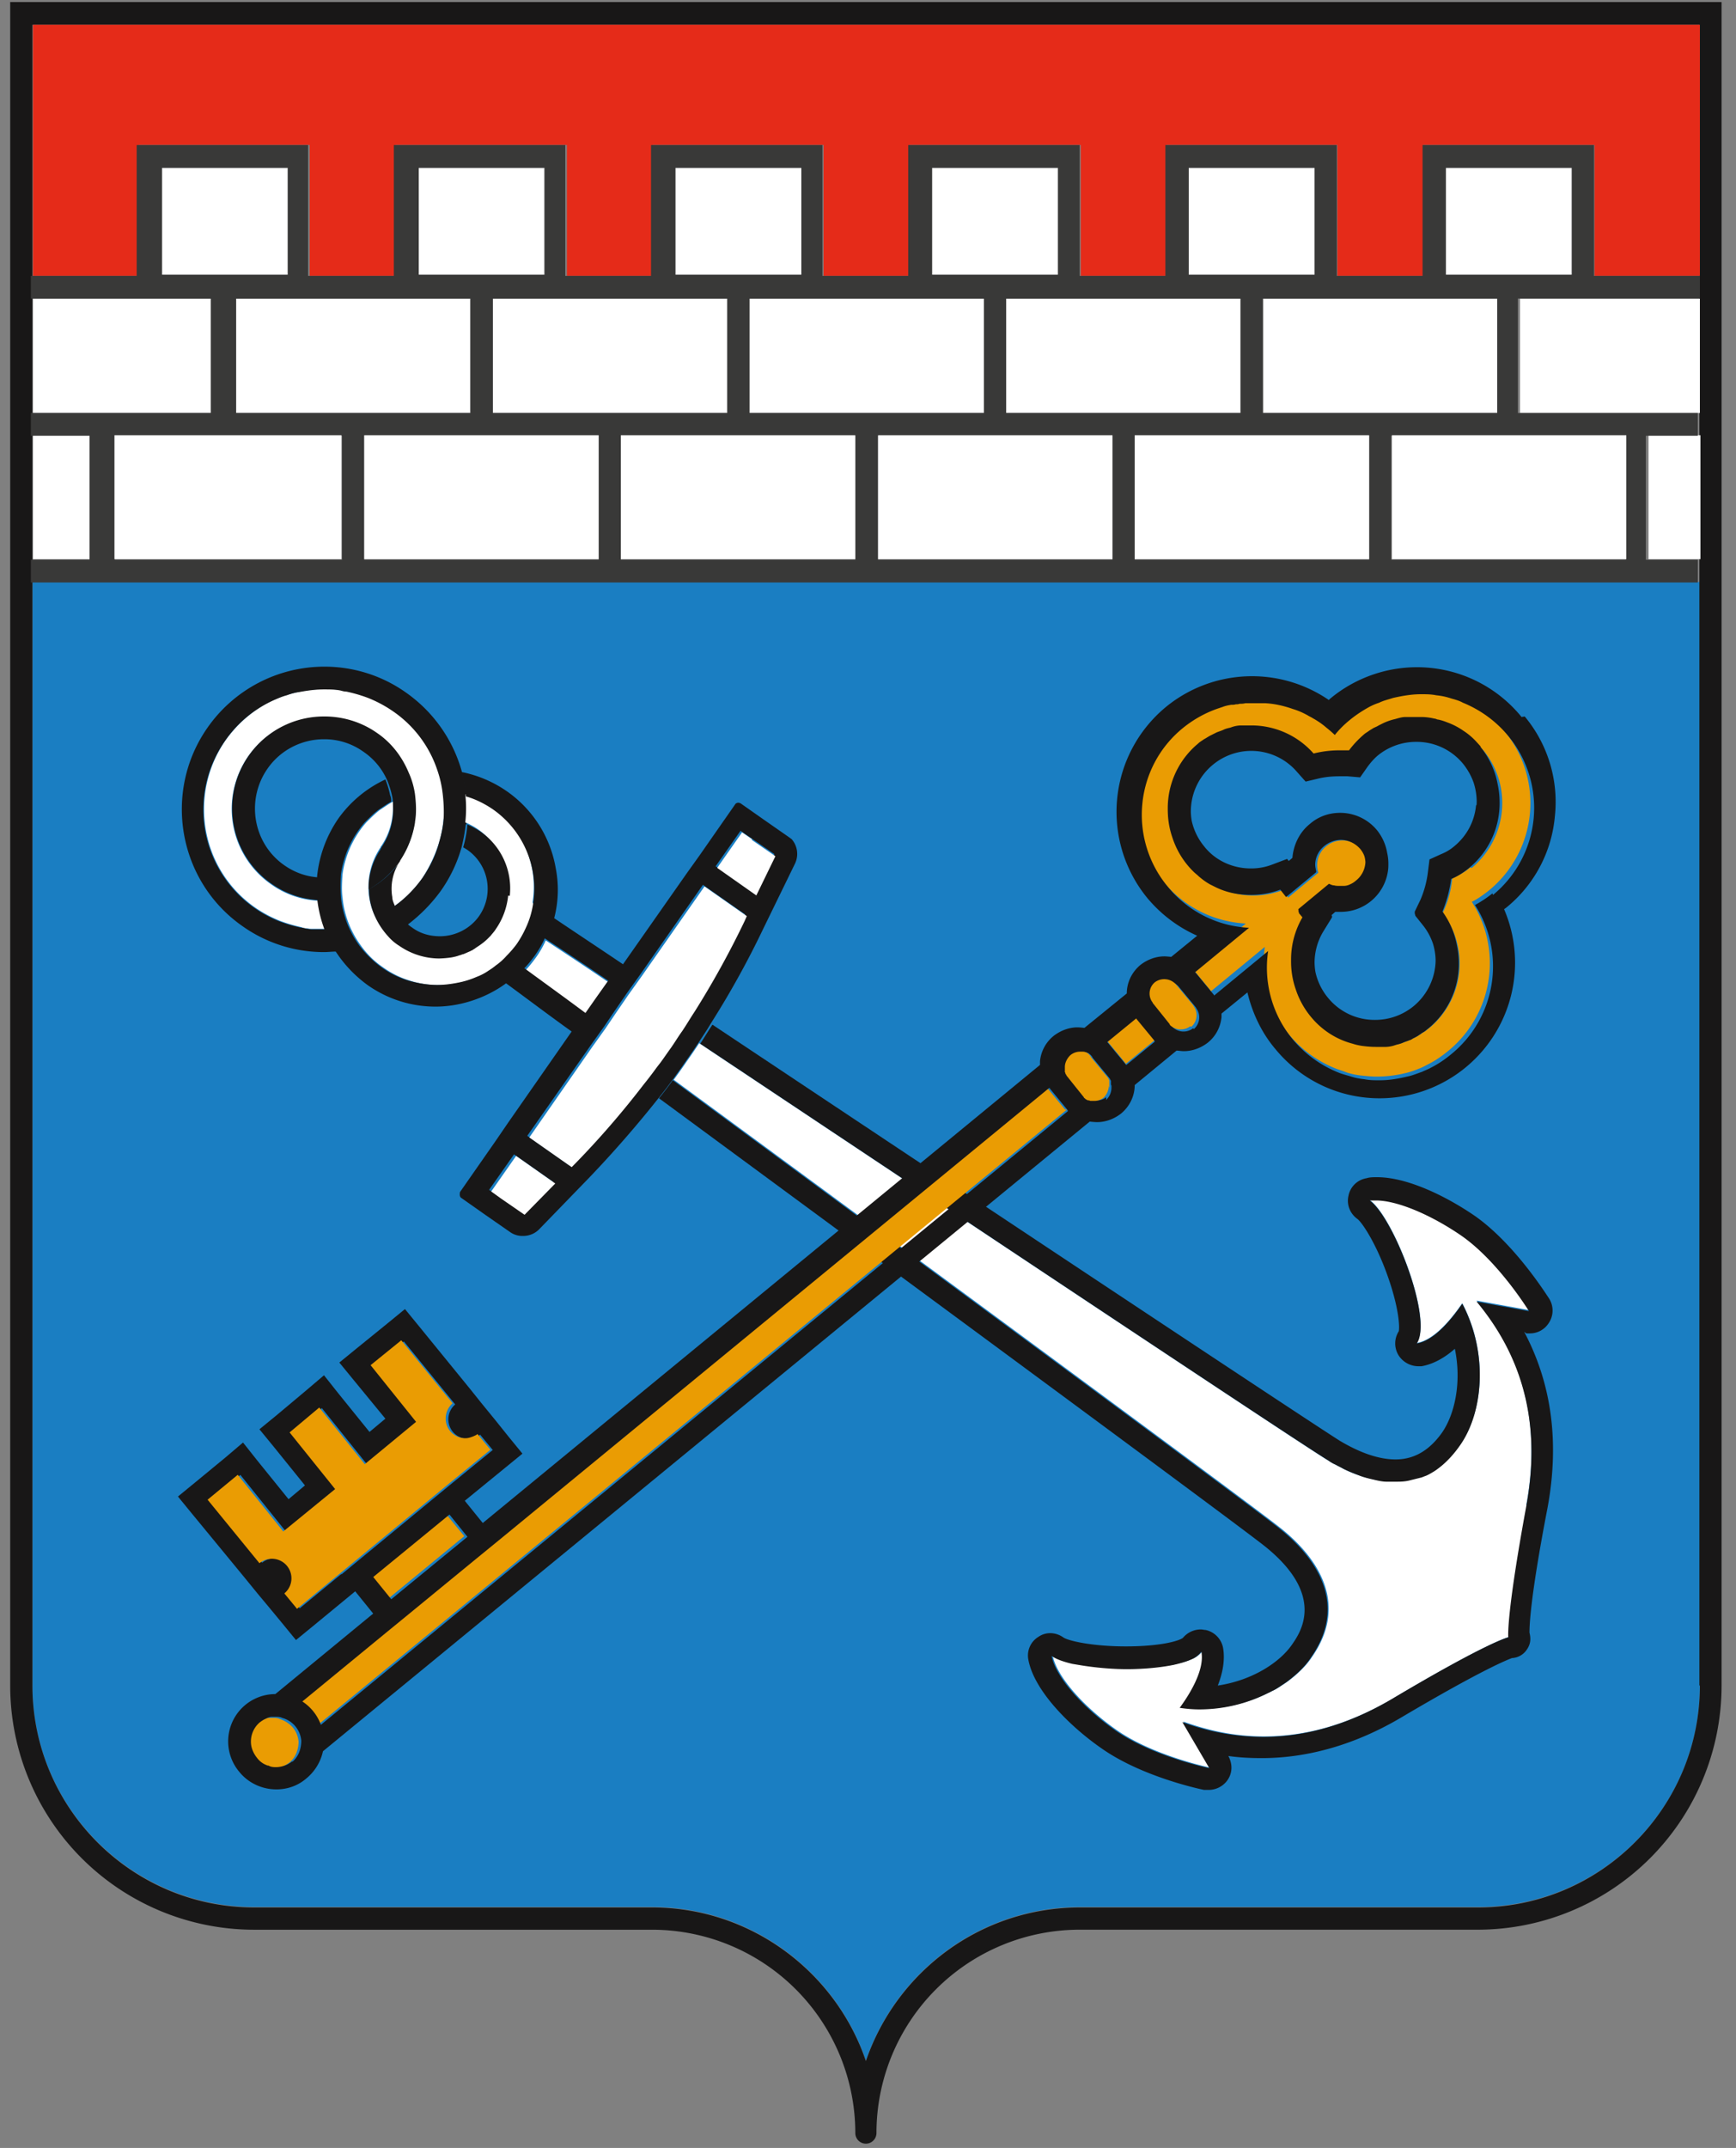 <svg width="55" height="68" fill="none" xmlns="http://www.w3.org/2000/svg"><rect width="100%" height="100%" fill="#808080" stroke="none"/><path d="M53.856 18.424v34.94c0 3.872-3.152 7.007-7.025 7.007H34.223c-3.152 0-5.817 2.029-6.79 4.862-.956-2.816-3.638-4.862-6.773-4.862H8.052c-3.873 0-7.025-3.152-7.025-7.008v-34.94h52.829z" fill="#1A7EC2"/><path d="M.323.064v53.298a7.731 7.731 0 007.729 7.73H20.66a6.44 6.44 0 016.438 6.437c0 .185.15.336.335.336a.337.337 0 00.335-.336 6.44 6.44 0 016.438-6.438h12.608a7.731 7.731 0 007.729-7.729V.064H.29h.033zm53.533 53.298c0 3.873-3.152 7.025-7.025 7.025H34.223c-3.152 0-5.817 2.029-6.79 4.862-.956-2.816-3.638-4.862-6.773-4.862H8.052c-3.873 0-7.025-3.152-7.025-7.025V.785H53.84v52.577h.017z" fill="#181717"/><path d="M53.856.784v7.947h-3.337V4.59h-5.432v4.141h-2.716V4.59h-5.415v4.141H34.24V4.59h-5.432v4.141h-2.716V4.59h-5.415v4.141H17.96V4.59h-5.432v4.141H9.811V4.59H4.397v4.141H1.044V.784h52.812z" fill="#E52B19"/><path d="M6.744 9.454h-5.7v3.621h5.7v-3.62zm8.148 0H7.465v3.621h7.427v-3.62zm8.148 0h-7.427v3.621h7.428v-3.62zm8.132 0h-7.427v3.621h7.427v-3.62zm8.131 0h-7.427v3.621h7.427v-3.62zm8.148 0h-7.427v3.621h7.427v-3.62zm6.405 0h-5.7v3.621h5.7v-3.62zM2.905 13.78h-1.86v3.922h1.86V13.78zm50.967 0H52.23v3.922h1.643V13.78zM9.108 5.312h-3.99v3.386h3.99V5.312zm8.132 0h-3.99v3.386h3.99V5.312zm8.148 0h-3.99v3.386h3.99V5.312zm8.131 0h-3.99v3.386h3.99V5.312zm8.131 0h-3.99v3.386h3.99V5.312zm8.148 0h-3.99v3.386h3.99V5.312z" fill="#fff"/><path d="M53.856 9.454v-.721h-3.354V4.592H45.07v4.14h-2.716v-4.14h-5.432v4.14h-2.716v-4.14h-5.432v4.14h-2.716v-4.14h-5.432v4.14H17.91v-4.14h-5.432v4.14H9.762v-4.14H4.33v4.14H.977v.722h5.7v3.621h-5.7v.721h1.86v3.923H.978v.721H53.79v-.72h-1.644v-3.924h1.643v-.72h-5.7V9.453h5.768zm-6.422 3.621h-7.427V9.454h7.427v3.621zM37.66 5.313h3.99v3.386h-3.99V5.313zm1.643 7.762h-7.427V9.454h7.427v3.621zM29.53 5.313h3.99v3.386h-3.99V5.313zm1.643 7.762h-7.427V9.454h7.427v3.621zm-9.775-7.762h3.99v3.386h-3.99V5.313zm1.644 7.762h-7.428V9.454h7.428v3.621zm-9.775-7.762h3.99v3.386h-3.99V5.313zm1.643 7.762H7.482V9.454h7.427v3.621zM5.135 5.313h3.99v3.386h-3.99V5.313zm5.7 12.406H3.643v-3.923h7.192v3.923zm8.131 0H11.54v-3.923h7.427v3.923zm8.132 0H19.67v-3.923h7.427v3.923zm8.148 0h-7.427v-3.923h7.427v3.923zm8.131 0H35.95v-3.923h7.427v3.923zm8.131 0h-7.427v-3.923h7.427v3.923zm-5.7-12.406h3.99v3.386h-3.99V5.313z" fill="#393938"/><path d="M10.818 13.78H3.626v3.922h7.192V13.78zm40.707 0h-7.427v3.922h7.427V13.78zm-8.148 0H35.95v3.922h7.427V13.78zm-8.131 0h-7.427v3.922h7.427V13.78zm-8.148 0H19.67v3.922h7.427V13.78zm-8.131 0h-7.428v3.922h7.428V13.78zm.351 17.334l-.368.52-.352.503c-.721-.537-1.375-1.006-1.945-1.425.117-.117.218-.252.318-.386a2.97 2.97 0 00.319-.553c.587.386 1.274.838 2.012 1.341M48.39 47.662c-.654 3.555-.57 4.158-.57 4.158s-.603.117-3.705 1.962c-1.459.855-2.817 1.19-4.074 1.19-.922 0-1.76-.184-2.549-.47l.855 1.46s-1.793-.37-2.967-1.191c-1.056-.738-1.911-1.71-2.029-2.364.135.1.37.184.654.251l.302.05c.42.068.922.118 1.425.118a7.77 7.77 0 001.475-.134c.218-.05.403-.1.554-.168a.769.769 0 00.335-.251c.117.62-.453 1.458-.687 1.777.2.034.419.05.62.05.771 0 1.492-.184 2.112-.486.05-.033.118-.05.168-.084.117-.05.218-.117.319-.184l.15-.1c.32-.236.604-.504.788-.789 1.208-1.727.118-3.202-1.006-4.09-.855-.688-11.719-8.685-19.213-14.184.134-.185.268-.37.403-.57.134-.185.268-.386.402-.587 7.729 5.147 18.962 12.624 19.9 13.194.084.05.152.101.235.135.084.05.168.083.252.134.167.084.352.167.52.218.134.05.268.083.419.117.134.034.285.05.419.067h.285c.134 0 .268 0 .42-.033.133-.017.267-.068.401-.101.05 0 .084-.034.135-.05.083-.034.167-.084.268-.135.084-.05.167-.117.251-.184a3.85 3.85 0 00.604-.654c.72-1.023.905-2.884.067-4.476-.235.335-.822 1.157-1.442 1.257.52-.754-.738-3.99-1.492-4.526.067 0 .134-.017.201-.017.67 0 1.744.452 2.7 1.123 1.173.822 2.145 2.38 2.145 2.38l-1.66-.301c1.258 1.509 2.113 3.571 1.576 6.471" fill="#fff"/><path d="M48.356 42.213h.118a.703.703 0 00.587-.318.71.71 0 00.016-.788c-.05-.067-1.056-1.694-2.33-2.599-.872-.603-2.13-1.24-3.118-1.24-.118 0-.235 0-.336.033a.696.696 0 00-.57.553c-.067.285.05.57.285.738.134.1.553.704.922 1.71.386 1.056.42 1.693.386 1.844a.714.714 0 000 .771.75.75 0 00.604.336h.117c.386-.067.754-.285 1.056-.553.218 1.056 0 2.062-.402 2.648-.403.57-.889.855-1.476.855-.654 0-1.307-.318-1.76-.586-.805-.503-9.992-6.59-19.884-13.178-.134.201-.252.402-.386.603 7.73 5.148 18.962 12.625 19.901 13.195.067.05.151.1.235.134.084.05.168.084.251.134.168.084.352.151.52.218.134.05.268.084.42.118.133.033.284.067.418.067h.285c.134 0 .269 0 .42-.034l.402-.1c.05-.017.084-.034.134-.05.084-.034.168-.085.252-.135.083-.05.167-.117.251-.184.201-.168.402-.386.587-.654.72-1.023.905-2.884.067-4.477-.235.336-.822 1.157-1.442 1.258.52-.755-.738-3.99-1.492-4.527h.201c.67 0 1.744.453 2.716 1.123 1.174.822 2.13 2.381 2.13 2.381l-1.66-.302c1.257 1.51 2.112 3.571 1.575 6.472-.653 3.554-.57 4.158-.57 4.158s-.603.117-3.705 1.961c-1.458.855-2.816 1.19-4.074 1.19a7.4 7.4 0 01-2.548-.469l.855 1.459s-1.794-.369-2.968-1.19c-1.056-.738-1.91-1.71-2.028-2.364.134.1.369.184.654.251l.301.05c.42.067.94.118 1.425.118.537 0 1.057-.05 1.476-.134.218-.05.402-.101.553-.168a.768.768 0 00.335-.252c.118.62-.452 1.459-.687 1.778.218.033.42.05.62.05.772 0 1.492-.184 2.113-.486.067-.034.117-.05.168-.084.117-.05.217-.117.318-.185l.15-.1c.32-.235.605-.503.789-.788 1.207-1.727.117-3.202-1.006-4.091-.855-.687-11.72-8.684-19.213-14.184-.134.185-.285.386-.436.57 9.573 7.042 18.442 13.58 19.196 14.184 1.945 1.56 1.124 2.733.855 3.118-.385.554-1.24 1.124-2.347 1.291.151-.385.235-.804.168-1.19a.717.717 0 00-.553-.57c-.05 0-.101-.017-.151-.017a.74.74 0 00-.57.268c-.134.101-.721.269-1.811.269-1.09 0-1.844-.185-1.978-.285a.722.722 0 00-.403-.134.653.653 0 00-.385.117.689.689 0 00-.319.72c.184 1.007 1.358 2.147 2.33 2.818 1.292.905 3.152 1.29 3.236 1.307h.151a.73.73 0 00.587-.301c.168-.235.168-.52.033-.772.353.05.705.067 1.057.067 1.475 0 2.984-.436 4.426-1.29 2.582-1.526 3.37-1.828 3.504-1.878a.597.597 0 00.47-.269c.117-.167.133-.335.083-.536 0-.151 0-.99.57-3.94.386-2.079.134-3.94-.738-5.583" fill="#181717"/><path d="M14.054 25.917a3.626 3.626 0 01-.134.721 4.518 4.518 0 01-.536 1.157 3.59 3.59 0 01-.906.905 1.477 1.477 0 01.134-1.375s.017-.033.034-.05c0 0 0-.016.017-.033.251-.37.419-.788.47-1.207.05-.302.033-.587 0-.872a2.494 2.494 0 00-.202-.688 2.809 2.809 0 00-1.006-1.257 2.898 2.898 0 00-1.66-.52c-.922 0-1.827.436-2.397 1.24a2.908 2.908 0 00.72 4.058c.47.335 1.007.503 1.526.52.034.302.101.604.202.889h-.42c-.067 0-.117 0-.167-.017-.05 0-.118 0-.168-.034a4.633 4.633 0 01-.687-.201 3.973 3.973 0 01-.788-.42c-1.727-1.206-2.13-3.57-.94-5.297.42-.587.973-1.04 1.594-1.308.117-.05.251-.1.368-.134.118-.033.252-.067.386-.1a4.259 4.259 0 011.308-.05c.067 0 .117.016.184.033.235.05.47.117.688.2.268.118.536.252.788.42a3.8 3.8 0 011.408 1.861c.084.235.134.47.168.721.033.285.05.553.033.838" fill="#fff"/><path d="M12.646 27.275s-.017.033-.034.05c0 0 .017-.034.034-.05 0 0 0-.017.017-.034 0 0 0 .017-.017.034zm0 0s-.017.033-.034.05c0 0 .017-.034.034-.05 0 0 0-.017.017-.034 0 0 0 .017-.017.034zm0 0s-.017.033-.034.05c0 0 .017-.034.034-.05 0 0 0-.017.017-.034 0 0 0 .017-.017.034zm0 0s-.017.033-.034.05c0 0 .017-.034.034-.05 0 0 0-.017.017-.034 0 0 0 .017-.017.034zm0 0s-.017.033-.034.05c0 0 .017-.034.034-.05 0 0 0-.017.017-.034 0 0 0 .017-.017.034zm0 0s-.017.033-.034.05c0 0 .017-.034.034-.05 0 0 0-.017.017-.034 0 0 0 .017-.017.034zm0 0s-.017.033-.034.05c0 0 .017-.034.034-.05 0 0 0-.017.017-.034 0 0 0 .017-.017.034z" fill="#181717"/><path d="M14.758 26.085a5.69 5.69 0 01-.134.738 4.498 4.498 0 01-.654 1.374 5.09 5.09 0 01-1.073 1.09 1.638 1.638 0 01-.419-.587c.335-.234.654-.553.905-.905.252-.369.436-.755.537-1.157.067-.235.117-.47.134-.704.017-.285 0-.57-.033-.838a3.462 3.462 0 00-.168-.721 3.658 3.658 0 00-1.408-1.861 3.968 3.968 0 00-.788-.42 4.643 4.643 0 00-.688-.2c-.067 0-.117-.017-.184-.034-.168-.034-.352-.034-.52-.034-.268 0-.52.034-.788.084-.134.017-.251.05-.386.1-.134.034-.251.085-.368.135a3.731 3.731 0 00-1.593 1.308 3.797 3.797 0 001.727 5.717c.218.083.452.15.687.2.05 0 .118.018.168.034.05 0 .117.017.167.017h.436c.084.252.202.47.336.704-.134 0-.252.017-.386.017a4.459 4.459 0 01-2.582-.821c-2.045-1.426-2.531-4.259-1.106-6.288a4.517 4.517 0 013.705-1.928c.922 0 1.827.285 2.582.822a4.54 4.54 0 011.777 2.532c.067.251.117.503.134.77.034.286.017.588 0 .89" fill="#181717"/><path d="M13.149 26.035a3.067 3.067 0 01-.47 1.207s0 .017-.016.033c0 0-.017.034-.034.05a3.03 3.03 0 01-.956.839c0-.436.118-.889.386-1.274 0 0 0-.017.017-.034v-.017a2.11 2.11 0 00.369-1.408c0-.067 0-.134-.017-.201a2.864 2.864 0 00-.151-.503 2.122 2.122 0 00-.754-.922 2.12 2.12 0 00-1.258-.402c-.72 0-1.391.352-1.794.938-.687.99-.452 2.364.537 3.052.335.235.72.369 1.123.385a5.162 5.162 0 000 .721 2.876 2.876 0 01-1.526-.52 2.908 2.908 0 011.677-5.297c.57 0 1.157.167 1.66.52.47.318.804.77 1.006 1.257.1.218.167.453.2.687.034.285.051.587 0 .872" fill="#181717"/><path d="M13.132 26.05l.016-.016-.016.015z" fill="#fff"/><path d="M16.904 28.634a2.753 2.753 0 01-.218.72 3.369 3.369 0 01-.302.537c-.1.134-.2.268-.301.369-.1.117-.218.218-.336.302-.083.05-.15.117-.234.167a1.733 1.733 0 01-.386.202 2.69 2.69 0 01-.52.167c-.52.134-1.09.118-1.61-.05a2.896 2.896 0 01-.854-.42 2.75 2.75 0 01-.704-.687 3.125 3.125 0 01-.37-.653 3.027 3.027 0 01-.217-.872c-.034-.235-.017-.486 0-.738a3.151 3.151 0 01.754-1.643c.135-.134.269-.268.42-.386l.301-.2c.034-.018.084-.051.118-.068.033.503-.084.99-.37 1.409l-.016.016v.017a2.228 2.228 0 00-.386 1.274c0 .302.068.604.202.889.1.218.234.419.402.603.1.118.218.218.352.302a2.25 2.25 0 001.274.403c.134 0 .268 0 .386-.034a.7.7 0 00.251-.067c.034 0 .084-.034.118-.034.084-.033.167-.067.234-.1 0 0 .017 0 .034-.017.033 0 .05-.034.084-.05.084-.05.15-.1.218-.151.067-.05.134-.117.2-.168l.101-.1a1.03 1.03 0 00.168-.218 2.08 2.08 0 00.386-1.057 2.249 2.249 0 00-.94-2.045 2.265 2.265 0 00-.402-.218 3.94 3.94 0 000-.889c.302.084.604.235.872.42a3.069 3.069 0 011.258 3" fill="#fff"/><path d="M12.059 26.855s0 .017-.017.033c0 0 0-.016.017-.033v-.016.016zm0 0s0 .017-.017.033c0 0 0-.016.017-.033v-.016.016zm0 0s0 .017-.017.033c0 0 0-.016.017-.033v-.016.016zm0 0s0 .017-.017.033c0 0 0-.016.017-.033v-.016.016zm0 0s0 .017-.017.033c0 0 0-.016.017-.033v-.016.016zm0 0s0 .017-.017.033c0 0 0-.016.017-.033v-.016.016zm0 0s0 .017-.017.033c0 0 0-.016.017-.033v-.016.016zm4.041 1.494a2.249 2.249 0 01-.386 1.056c-.05.084-.117.15-.168.218l-.1.1a1.773 1.773 0 01-.201.168c-.067.05-.151.1-.218.151-.034.017-.05.034-.084.05 0 0-.017 0-.034.017-.084.034-.15.067-.234.1-.034 0-.084.034-.118.034-.084.034-.167.05-.251.067a3.264 3.264 0 01-.386.034c-.436 0-.888-.134-1.274-.403a1.524 1.524 0 01-.352-.301 2.37 2.37 0 01-.402-.604 2.082 2.082 0 01-.202-.889c.37-.2.705-.486.956-.838a1.542 1.542 0 00-.218 1.09c0 .1.05.201.084.285a1.457 1.457 0 00.553.687c.252.185.553.269.872.269.486 0 .956-.235 1.24-.637a1.503 1.503 0 00-.368-2.096c-.05-.034-.084-.05-.134-.084a3.64 3.64 0 00.134-.72c.15.066.268.133.402.217a2.181 2.181 0 01.939 2.045" fill="#181717"/><path d="M25.086 26.57s-.05-.033-.067-.05l-.771-.537-.788-.553s-.05-.017-.068-.017c-.033 0-.083.017-.1.05l-1.123 1.61-.42.587-2.011 2.867c-.721-.486-1.459-.973-2.18-1.459a3.56 3.56 0 00.05-1.576 3.738 3.738 0 00-1.559-2.448 3.816 3.816 0 00-1.425-.603c.067.251.117.52.134.771.302.084.604.235.872.42a3.069 3.069 0 011.257 3 2.75 2.75 0 01-.218.721 3.369 3.369 0 01-.301.537c-.1.134-.201.251-.319.369a1.89 1.89 0 01-.335.301 2.05 2.05 0 01-.235.168 1.7 1.7 0 01-.385.201 2.694 2.694 0 01-.52.168c-.235.05-.47.084-.721.084-.302 0-.604-.05-.905-.134a2.899 2.899 0 01-.856-.42 3.422 3.422 0 01-.704-.687 3.128 3.128 0 01-.368-.654 3.17 3.17 0 01-.218-.872 5.405 5.405 0 010-.737 3.155 3.155 0 01.754-1.643c.134-.134.268-.269.42-.386l.3-.201c.034-.017.085-.05.118-.067 0-.067 0-.134-.033-.201a2.882 2.882 0 00-.151-.503 3.811 3.811 0 00-1.492 1.24 3.92 3.92 0 00-.67 1.811 5.193 5.193 0 000 .72c.033.303.1.605.2.89.084.251.202.486.336.704.268.436.62.821 1.056 1.14a3.725 3.725 0 002.163.687c.77 0 1.592-.268 2.23-.738.687.503 1.374 1.023 2.078 1.526L16.1 35.54l-.402.587-1.123 1.609s-.034.134.033.184l.788.554.772.536a.668.668 0 00.402.118.71.71 0 00.503-.202l1.61-1.66a35.914 35.914 0 002.23-2.564c.15-.185.301-.386.435-.57.134-.185.268-.37.402-.57.135-.185.269-.386.403-.587.134-.202.268-.403.386-.604a28.408 28.408 0 001.642-2.968l1.006-2.062a.71.71 0 00-.15-.821m-8.417 4.124c.118-.117.218-.251.319-.385.117-.168.235-.352.318-.554.587.386 1.274.839 2.012 1.342l-.369.52-.352.502c-.72-.536-1.375-1.006-1.945-1.425m-.033 7.763l-.754-.52-.32-.218.789-1.123 1.24.871-.972 1.006.017-.016zm6.958-9.305a28.483 28.483 0 01-1.593 2.883c-.134.202-.252.403-.386.604-.134.184-.251.386-.385.57-.134.184-.252.369-.403.553-.134.185-.285.386-.436.57-.67.872-1.391 1.71-2.162 2.498l-.118.118-1.34-.94 2.01-2.866.42-.587.352-.52.369-.536.42-.587 1.994-2.85 1.341.939-.067.15h-.016zm.385-.805l-1.24-.872.788-1.123.318.218.755.52-.604 1.24-.017.017z" fill="#181717"/><path d="M16.351 36.596l-.788 1.124.302.218.754.52.973-.99-1.24-.872zm7.478-10.025l-.319-.219-.788 1.124 1.24.872.604-1.241-.754-.52.017-.017zm-.169 2.432l-.066.15a28.39 28.39 0 01-1.593 2.884c-.134.202-.251.403-.386.604-.134.184-.251.386-.385.57-.134.184-.252.369-.402.553-.135.185-.285.386-.436.57a27.896 27.896 0 01-2.163 2.498l-.117.118-1.342-.94 1.995-2.866.42-.587.352-.52.368-.536.42-.587 1.995-2.85 1.34.939z" fill="#fff"/><path d="M25.019 26.521s.05.034.067.05c-.017-.016-.05-.033-.067-.05z" fill="#181717"/><path d="M33.754 35.14l-.554-.671s0-.017-.016-.034L15.747 48.753l-.553.453-2.414 1.978-.553.453-2.716 2.23c.134.084.251.184.352.318.1.118.184.268.234.403l23.69-19.449-.017-.033m13.9-11.97a3.54 3.54 0 00-1.443-1.057c-.117-.05-.251-.084-.369-.117a2.344 2.344 0 00-.469-.1 4.421 4.421 0 00-.486-.034 3.15 3.15 0 00-.889.117c-.15.034-.285.084-.436.134-.1.034-.184.084-.285.134a3.422 3.422 0 00-.654.436c-.167.151-.335.302-.469.47-.084-.084-.168-.151-.268-.235a2.456 2.456 0 00-.436-.285c-.05-.034-.1-.05-.151-.084a2.83 2.83 0 00-.47-.201c-.285-.1-.57-.151-.871-.185h-.637c-.067 0-.118 0-.185.017-.033 0-.084 0-.117.017-.05 0-.1.017-.151.034-.084.016-.184.05-.268.067-.05 0-.1.033-.151.05a3.402 3.402 0 00-1.073.603 3.586 3.586 0 00-.503 5.03c.67.805 1.61 1.24 2.582 1.291l-1.71 1.408.033.034.553.67s0 .017.017.034l1.71-1.408a3.56 3.56 0 00.772 2.783c.402.486.905.838 1.441 1.056.118.05.252.084.37.134.15.05.318.084.469.1.167.017.318.034.486.034.285 0 .587-.033.872-.1a2.54 2.54 0 00.47-.151c.1-.034.184-.084.284-.134.235-.118.453-.269.654-.436a3.585 3.585 0 00.738-4.711c.2-.101.385-.235.553-.37a3.568 3.568 0 00.486-5.029m-1.09 4.309c-.167.15-.368.251-.57.352a3.21 3.21 0 01-.301 1.09 2.651 2.651 0 01-.42 3.638c-.067.05-.117.1-.184.134-.034.017-.067.05-.1.067a1.28 1.28 0 01-.202.117l-.1.05c-.067.034-.134.051-.202.084-.067.017-.134.05-.218.068-.117.033-.217.05-.335.067h-.335c-.151 0-.285 0-.436-.034-.084-.017-.184-.033-.268-.067a2.676 2.676 0 01-1.342-.872c-.737-.888-.77-2.129-.2-3.051l-.168-.201.972-.788s.117.033.168.05c.05 0 .117.017.167.017h.134c.067 0 .135-.034.202-.05a.816.816 0 00.302-1.24.805.805 0 00-.62-.286.809.809 0 00-.504.184.766.766 0 00-.251.838l-.956.788-.184-.234c-.302.117-.62.168-.922.168a2.54 2.54 0 01-1.107-.252l-.201-.1a1.694 1.694 0 01-.352-.252c-.05-.05-.118-.1-.168-.151-.067-.067-.134-.15-.201-.218-.922-1.123-.755-2.783.369-3.722.067-.05.117-.1.184-.134.067-.05.134-.084.201-.117l.202-.101a.824.824 0 01.217-.084c.067-.017.134-.05.218-.067.101-.033.218-.05.319-.067h.318c.738 0 1.46.302 1.979.889.268-.067.553-.101.821-.101h.302c.134-.168.285-.335.453-.486.067-.05.117-.1.184-.134.05-.034.084-.067.134-.084a.51.51 0 01.168-.084l.1-.05a2.1 2.1 0 01.42-.151c.1-.034.218-.05.335-.067h.486c.134 0 .285.033.42.05.05 0 .1.017.15.034.084.016.185.05.269.084.184.067.352.167.52.268.117.084.234.184.351.285.067.067.134.15.202.218.922 1.123.754 2.783-.37 3.722M36.57 32.893l-.553-.67s0-.017-.017-.034l-.922.754s.017.017.017.034l.553.67s0 .017.017.034l.922-.755s-.017-.016-.017-.033z" fill="#EA9C03"/><path d="M46.932 23.755s-.135-.151-.202-.218a1.938 1.938 0 00-.352-.285 2.187 2.187 0 00-.52-.269 1.648 1.648 0 00-.268-.084c-.05 0-.084-.033-.134-.033a1.792 1.792 0 00-.419-.05h-.486c-.117 0-.218.033-.336.067a1.78 1.78 0 00-.419.15l-.1.05c-.05.034-.1.051-.168.085-.05.033-.084.05-.134.084-.067.05-.134.083-.184.134a3.07 3.07 0 00-.453.486h-.302a3.34 3.34 0 00-.821.1 2.627 2.627 0 00-1.979-.888h-.335a.979.979 0 00-.319.067c-.067.017-.15.034-.218.067-.067.034-.134.05-.218.084l-.2.1c-.068.034-.135.084-.202.118-.067.05-.134.084-.184.134a2.653 2.653 0 00-.168 3.94c.05.05.117.1.168.15.117.101.234.185.352.252l.201.1c.352.169.72.235 1.107.235.301 0 .62-.05.922-.167l.184.235.956-.788a.774.774 0 01.268-.839.846.846 0 01.503-.184c.235 0 .453.1.62.285a.784.784 0 01-.117 1.123.707.707 0 01-.184.118.447.447 0 01-.202.05h-.134c-.05 0-.117 0-.167-.017-.068 0-.118-.033-.168-.05l-.973.805.168.2a2.655 2.655 0 00.201 3.069c.352.436.822.737 1.342.872.1.033.184.05.285.067.134.017.285.033.435.033h.336a.964.964 0 00.318-.067s.151-.033.218-.067c.067-.033.151-.05.218-.084.034 0 .067-.033.1-.05.068-.033.135-.067.202-.117.034-.017.067-.05.1-.067.068-.034.118-.084.185-.135a2.635 2.635 0 00.42-3.638c.15-.352.25-.72.3-1.09.202-.083.386-.2.57-.351a2.653 2.653 0 00.37-3.723m-.134 1.861c-.05.52-.302.973-.688 1.291a1.446 1.446 0 01-.419.252l-.369.168-.05.402a3.203 3.203 0 01-.235.872l-.184.385.268.336a1.92 1.92 0 01-.302 2.649 1.918 1.918 0 01-1.224.436 1.9 1.9 0 01-1.492-.705 1.918 1.918 0 01-.15-2.23l.268-.435-.034-.05.134-.118h.168a1.508 1.508 0 001.509-1.358 1.556 1.556 0 00-.336-1.107 1.512 1.512 0 00-1.173-.553c-.352 0-.688.118-.956.352-.335.268-.52.67-.553 1.073l-.117.1-.05-.066-.487.184a1.823 1.823 0 01-.67.118c-.57 0-1.124-.252-1.476-.705a1.917 1.917 0 01.268-2.699 1.907 1.907 0 012.65.218l.284.319.42-.1c.218-.051.435-.068.67-.068h.235l.402.034.235-.336c.1-.134.201-.251.319-.352a1.918 1.918 0 011.223-.436 1.9 1.9 0 011.492.704c.32.403.47.889.436 1.409m.135-1.861s-.135-.151-.202-.218c-.1-.1-.218-.201-.352-.285a2.187 2.187 0 00-.52-.268 1.658 1.658 0 00-.268-.084c-.05 0-.084-.034-.134-.034a1.787 1.787 0 00-.419-.05h-.486c-.117 0-.218.033-.336.067-.15.034-.285.084-.419.15-.033.018-.067.034-.1.051-.05.034-.1.05-.168.084-.05.034-.084.05-.134.084-.067.05-.134.084-.184.134a3.07 3.07 0 00-.453.486h-.302a3.34 3.34 0 00-.821.1 2.627 2.627 0 00-1.979-.888h-.335c-.117 0-.218.034-.319.067-.067.017-.15.034-.218.067-.067.034-.134.05-.218.084l-.2.1c-.068.034-.135.084-.202.118-.067.05-.134.084-.184.134a2.653 2.653 0 00-.168 3.94c.05.05.117.1.168.151.117.1.234.184.352.251l.201.101c.352.168.72.235 1.107.235.301 0 .62-.05.922-.168l.184.235.956-.788a.774.774 0 01.268-.838.846.846 0 01.503-.185c.235 0 .453.1.62.285a.784.784 0 01-.117 1.123.692.692 0 01-.184.118.447.447 0 01-.202.05h-.134c-.05 0-.117 0-.167-.017-.068 0-.118-.033-.168-.05l-.973.805.168.201a2.655 2.655 0 00.201 3.068 2.54 2.54 0 001.342.872c.1.033.184.05.285.067.134.017.285.033.435.033h.336a.979.979 0 00.318-.067s.151-.033.218-.067c.067-.033.151-.05.218-.084.034 0 .067-.033.1-.05.068-.033.135-.067.202-.117.034-.017.067-.05.1-.067.068-.034.118-.084.185-.134a2.635 2.635 0 00.42-3.638c.15-.353.25-.721.3-1.09.202-.084.386-.201.57-.352a2.653 2.653 0 00.37-3.722m-.134 1.86a1.9 1.9 0 01-.688 1.292c-.117.1-.251.184-.419.251l-.369.168-.05.402a3.202 3.202 0 01-.235.872l-.184.386.268.335a1.92 1.92 0 01-.302 2.649 1.918 1.918 0 01-1.224.436 1.9 1.9 0 01-1.492-.704 1.918 1.918 0 01-.15-2.23l.268-.436-.034-.05.134-.118h.168a1.508 1.508 0 001.509-1.358 1.556 1.556 0 00-.336-1.106 1.512 1.512 0 00-1.173-.553c-.352 0-.688.117-.956.352-.335.268-.52.67-.553 1.073l-.117.1-.05-.067-.487.184a1.825 1.825 0 01-.67.118 1.87 1.87 0 01-1.476-.704 1.917 1.917 0 01.268-2.7 1.907 1.907 0 012.65.218l.284.319.42-.1c.218-.051.435-.068.67-.068h.235l.402.034.235-.335c.1-.135.201-.252.319-.353a1.918 1.918 0 011.223-.436 1.9 1.9 0 011.492.705c.32.402.47.888.436 1.408m.135-1.861s-.135-.15-.202-.218c-.1-.1-.218-.201-.352-.285a2.187 2.187 0 00-.52-.268 1.649 1.649 0 00-.268-.084c-.05 0-.084-.034-.134-.034a1.792 1.792 0 00-.419-.05h-.486c-.117 0-.218.034-.336.067a1.78 1.78 0 00-.419.151l-.1.05c-.05.034-.1.05-.168.084-.05.034-.084.05-.134.084-.067.05-.134.084-.184.134a3.115 3.115 0 00-.453.486h-.302c-.285 0-.553.034-.821.1a2.627 2.627 0 00-1.979-.888h-.335c-.117 0-.218.034-.319.067-.067.017-.15.034-.218.067-.067.034-.134.05-.218.084l-.2.1c-.068.034-.135.085-.202.118-.067.05-.134.084-.184.134a2.653 2.653 0 00-.168 3.94c.05.05.117.1.168.151.117.1.234.185.352.252l.201.1c.352.168.72.235 1.107.235.301 0 .62-.05.922-.168l.184.235.956-.788a.774.774 0 01.268-.838.846.846 0 01.503-.185.83.83 0 01.62.285.784.784 0 01-.117 1.124.68.68 0 01-.184.117.446.446 0 01-.202.05h-.134c-.05 0-.117 0-.167-.016-.068 0-.118-.034-.168-.05l-.973.804.168.201a2.655 2.655 0 00.201 3.068 2.54 2.54 0 001.342.872c.1.034.184.05.285.067.134.017.285.034.435.034h.336c.117 0 .218-.034.318-.067 0 0 .151-.034.218-.067.067-.034.151-.05.218-.084.034 0 .067-.034.1-.05.068-.034.135-.068.202-.118.034-.017.067-.05.1-.067.068-.033.118-.084.185-.134a2.635 2.635 0 00.42-3.638c.15-.352.25-.721.3-1.09.202-.084.386-.201.57-.352a2.653 2.653 0 00.37-3.722m-.134 1.861c-.05.52-.302.972-.688 1.29a1.424 1.424 0 01-.419.252l-.369.168-.05.402a3.202 3.202 0 01-.235.872l-.184.386.268.335a1.92 1.92 0 01-.302 2.65 1.918 1.918 0 01-1.224.435 1.9 1.9 0 01-1.492-.704 1.918 1.918 0 01-.15-2.23l.268-.436-.034-.05.134-.118h.168c.352 0 .687-.117.956-.335.318-.251.503-.62.553-1.022a1.556 1.556 0 00-.336-1.107 1.512 1.512 0 00-1.173-.553c-.352 0-.688.117-.956.352-.335.268-.52.67-.553 1.073l-.117.1-.05-.067-.487.185a1.825 1.825 0 01-.67.117c-.57 0-1.124-.251-1.476-.704a1.917 1.917 0 01.268-2.7 1.906 1.906 0 012.65.219l.284.318.42-.1c.218-.05.435-.067.67-.067h.235l.402.033.235-.335c.1-.134.201-.252.319-.352a1.918 1.918 0 011.223-.436 1.9 1.9 0 011.492.704c.32.402.47.889.436 1.408m-5.365-3c.151.083.302.184.436.3-.134-.116-.285-.2-.436-.3zm5.483 1.14s-.134-.152-.201-.219c-.101-.1-.218-.2-.352-.285a2.186 2.186 0 00-.52-.268 1.645 1.645 0 00-.268-.084c-.05 0-.084-.033-.135-.033a1.792 1.792 0 00-.419-.05h-.486c-.117 0-.218.033-.335.066a1.78 1.78 0 00-.42.151l-.1.05c-.05.034-.1.05-.168.084-.05.034-.084.05-.134.084-.067.05-.134.084-.184.134a3.078 3.078 0 00-.453.487h-.302c-.285 0-.553.033-.821.1a2.627 2.627 0 00-1.978-.888h-.336a.978.978 0 00-.318.067c-.067.016-.151.033-.218.067-.067.033-.134.05-.218.084l-.201.1c-.067.034-.135.084-.202.117-.067.05-.134.084-.184.135a2.653 2.653 0 00-.168 3.94c.05.05.118.1.168.15.117.101.235.185.352.252l.201.1c.352.168.721.235 1.107.235.301 0 .62-.05.922-.167l.184.234.956-.788a.774.774 0 01.268-.838.846.846 0 01.503-.184c.235 0 .453.1.62.285a.784.784 0 01-.117 1.123.68.68 0 01-.184.117.447.447 0 01-.202.05h-.134c-.05 0-.117 0-.167-.016-.067 0-.118-.034-.168-.05l-.972.804.167.201a2.656 2.656 0 00.201 3.069c.353.435.822.737 1.342.871.1.034.184.05.285.067.134.017.285.034.436.034h.335c.117 0 .218-.034.319-.067 0 0 .15-.034.218-.067.067-.034.15-.05.217-.084.034 0 .067-.033.101-.05.067-.034.134-.067.201-.118.034-.016.067-.05.1-.067.068-.033.118-.084.185-.134a2.635 2.635 0 00.42-3.638c.15-.352.25-.72.301-1.09.201-.084.386-.2.57-.352a2.653 2.653 0 00.369-3.722m-.134 1.861a1.9 1.9 0 01-.688 1.291c-.117.1-.251.185-.419.252l-.368.167-.05.403a3.2 3.2 0 01-.235.871l-.185.386.268.335a1.92 1.92 0 01-.301 2.65 1.919 1.919 0 01-1.224.435 1.9 1.9 0 01-1.492-.704 1.918 1.918 0 01-.151-2.23l.268-.436-.034-.05.135-.117h.167a1.51 1.51 0 001.509-1.358 1.555 1.555 0 00-.335-1.107 1.512 1.512 0 00-1.174-.553c-.352 0-.687.117-.956.352-.335.268-.52.67-.553 1.073l-.117.1-.05-.066-.487.184a1.823 1.823 0 01-.67.117c-.57 0-1.123-.251-1.476-.704a1.917 1.917 0 01.269-2.7 1.907 1.907 0 012.649.219l.285.318.419-.1c.218-.05.436-.067.67-.067h.235l.402.033.235-.335c.1-.134.201-.252.319-.352a1.918 1.918 0 011.224-.436 1.9 1.9 0 011.492.704c.318.402.47.889.436 1.408M8.337 55.828s.034.016.067.016c-.017 0-.033 0-.067-.017zM46.915 23.67s-.134-.151-.201-.218a2.064 2.064 0 00-.352-.285 2.185 2.185 0 00-.52-.268 1.646 1.646 0 00-.268-.084c-.05 0-.084-.034-.135-.034a1.792 1.792 0 00-.419-.05h-.486c-.117 0-.218.033-.335.067a1.78 1.78 0 00-.42.15l-.1.051c-.05.034-.1.05-.168.084-.05.033-.084.05-.134.084-.067.05-.134.084-.184.134a3.11 3.11 0 00-.453.486h-.302c-.285 0-.553.034-.821.1A2.627 2.627 0 0039.639 23h-.336a.98.98 0 00-.318.067c-.067.017-.151.034-.218.067-.067.034-.134.05-.218.084l-.201.1c-.067.034-.135.084-.202.118-.067.05-.134.084-.184.134a2.653 2.653 0 00-.369 3.722c.067.084.134.15.201.218.05.05.118.1.168.15.117.102.235.185.352.252l.201.101c.352.168.721.235 1.107.235.301 0 .62-.05.922-.168l.184.235.956-.788a.774.774 0 01.268-.838.845.845 0 01.503-.185c.235 0 .453.1.62.285a.784.784 0 01-.117 1.123.707.707 0 01-.184.118.446.446 0 01-.202.05h-.134c-.05 0-.117 0-.167-.017-.067 0-.118-.033-.168-.05l-.972.805.167.2a2.656 2.656 0 00.201 3.069c.353.436.822.738 1.342.872.1.033.184.05.285.067.134.017.285.033.436.033h.335a.975.975 0 00.319-.067s.15-.033.218-.067c.067-.033.15-.05.217-.083.034 0 .067-.034.101-.05.067-.034.134-.068.201-.118.034-.017.067-.05.1-.067.068-.034.118-.084.185-.134a2.635 2.635 0 00.42-3.639c.15-.352.25-.72.301-1.09.201-.083.386-.2.57-.351a2.653 2.653 0 00.369-3.722m-.134 1.86a1.9 1.9 0 01-.688 1.292c-.117.1-.251.184-.419.251l-.368.168-.05.402a3.198 3.198 0 01-.235.872l-.185.386.268.335a1.92 1.92 0 01-.301 2.649 1.919 1.919 0 01-1.224.436 1.9 1.9 0 01-1.492-.704 1.918 1.918 0 01-.151-2.23l.268-.436-.034-.05.135-.118h.167c.352 0 .688-.117.956-.335.318-.252.503-.62.553-1.023a1.555 1.555 0 00-.335-1.106 1.512 1.512 0 00-1.174-.554c-.352 0-.687.118-.956.353-.335.268-.52.67-.553 1.073l-.117.1-.05-.067-.487.184a1.825 1.825 0 01-.67.118c-.57 0-1.123-.252-1.476-.704a1.917 1.917 0 01.269-2.7 1.907 1.907 0 012.649.218l.285.319.419-.1c.218-.051.436-.068.67-.068h.235l.402.034.235-.336c.1-.134.201-.251.319-.352a1.918 1.918 0 011.224-.436 1.9 1.9 0 011.492.705c.318.402.47.888.436 1.408m.134-1.861s-.134-.151-.201-.218a2.064 2.064 0 00-.352-.285 2.186 2.186 0 00-.52-.268 1.645 1.645 0 00-.268-.084c-.05 0-.084-.034-.135-.034a1.792 1.792 0 00-.419-.05h-.486c-.117 0-.218.034-.335.067a1.78 1.78 0 00-.42.151l-.1.05c-.05.034-.1.05-.168.084-.05.034-.084.05-.134.084-.067.05-.134.084-.184.134a3.115 3.115 0 00-.453.486h-.302c-.285 0-.553.034-.821.1a2.627 2.627 0 00-1.978-.888h-.336a.978.978 0 00-.318.067c-.067.017-.151.034-.218.067-.067.034-.134.05-.218.084l-.201.1c-.067.034-.135.085-.202.118-.067.05-.134.084-.184.134a2.653 2.653 0 00-.168 3.94c.05.05.118.1.168.151.117.1.235.185.352.252l.201.1c.352.168.721.235 1.107.235.301 0 .62-.05.922-.168l.184.235.956-.788a.774.774 0 01.268-.838.846.846 0 01.503-.185c.235 0 .453.1.62.285a.784.784 0 01-.117 1.124c-.05.05-.117.083-.184.117a.447.447 0 01-.202.05h-.134c-.05 0-.117 0-.167-.016-.067 0-.118-.034-.168-.05l-.972.804.167.201a2.656 2.656 0 00.201 3.068c.353.436.822.738 1.342.872.1.034.184.05.285.067.134.017.285.034.436.034h.335c.117 0 .218-.034.319-.067 0 0 .15-.034.218-.068.067-.033.15-.05.217-.083.034 0 .067-.034.101-.05.067-.034.134-.068.201-.118.034-.017.067-.05.1-.067.068-.034.118-.084.185-.134a2.635 2.635 0 00.42-3.638c.15-.352.25-.721.301-1.09a2.28 2.28 0 00.57-.352 2.653 2.653 0 00.369-3.722m-.134 1.86a1.9 1.9 0 01-.688 1.292c-.117.1-.251.184-.419.251l-.368.168-.05.402a3.198 3.198 0 01-.235.872l-.185.386.268.335a1.92 1.92 0 01-.301 2.65 1.919 1.919 0 01-1.224.435 1.9 1.9 0 01-1.492-.704 1.918 1.918 0 01-.151-2.23l.268-.436-.034-.05.135-.118h.167c.352 0 .688-.117.956-.335.318-.251.503-.62.553-1.023a1.555 1.555 0 00-.335-1.106 1.512 1.512 0 00-1.174-.553c-.352 0-.687.117-.956.352-.335.268-.52.67-.553 1.073l-.117.1-.05-.067-.487.185a1.824 1.824 0 01-.67.117c-.57 0-1.123-.252-1.476-.704a1.917 1.917 0 01.269-2.7 1.907 1.907 0 012.649.218l.285.32.419-.101c.218-.05.436-.068.67-.068h.235l.402.034.235-.335c.1-.134.201-.252.319-.352a1.918 1.918 0 011.224-.436 1.9 1.9 0 011.492.704c.318.402.47.888.436 1.408m.134-1.86s-.134-.152-.201-.219a2.064 2.064 0 00-.352-.285 2.186 2.186 0 00-.52-.268 1.655 1.655 0 00-.268-.084c-.05 0-.084-.033-.135-.033a1.792 1.792 0 00-.419-.05h-.486c-.117 0-.218.033-.335.066a1.79 1.79 0 00-.42.151l-.1.05c-.05.034-.1.05-.168.084-.05.034-.084.05-.134.084-.067.05-.134.084-.184.134a3.115 3.115 0 00-.453.486h-.302c-.285 0-.553.034-.821.101a2.627 2.627 0 00-1.978-.889h-.336a.964.964 0 00-.318.068c-.067.016-.151.033-.218.067-.067.033-.134.05-.218.084l-.201.1c-.067.034-.135.084-.202.117-.067.05-.134.084-.184.135a2.653 2.653 0 00-.369 3.722c.067.083.134.15.201.218.05.05.118.1.168.15.117.101.235.185.352.252l.201.1c.352.168.721.235 1.107.235.301 0 .62-.05.922-.167l.184.234.956-.788a.774.774 0 01.268-.838.846.846 0 01.503-.184c.235 0 .453.1.62.285a.784.784 0 01-.117 1.123.68.68 0 01-.184.117.447.447 0 01-.202.05h-.134c-.05 0-.117 0-.167-.016-.067 0-.118-.034-.168-.05l-.972.804.167.201a2.656 2.656 0 00.201 3.069c.353.435.822.737 1.342.871.1.034.184.05.285.067.134.017.285.034.436.034h.335a.979.979 0 00.319-.067s.15-.034.218-.067c.067-.034.15-.05.217-.084.034 0 .067-.034.101-.05.067-.034.134-.067.201-.118.034-.017.067-.05.1-.067.068-.033.118-.084.185-.134a2.635 2.635 0 00.42-3.638c.15-.352.25-.721.301-1.09a2.28 2.28 0 00.57-.352 2.653 2.653 0 00.369-3.722m-.134 1.861c-.05.52-.302.973-.688 1.291-.117.1-.251.184-.419.252l-.368.167-.05.403a3.198 3.198 0 01-.235.871l-.185.386.268.335a1.92 1.92 0 01-.301 2.65 1.919 1.919 0 01-1.224.435 1.9 1.9 0 01-1.492-.704 1.918 1.918 0 01-.151-2.23l.268-.436-.034-.05.135-.117h.167a1.51 1.51 0 001.509-1.358 1.556 1.556 0 00-.335-1.107 1.512 1.512 0 00-1.174-.553c-.352 0-.687.117-.956.352-.335.268-.52.67-.553 1.073l-.117.1-.05-.066-.487.184a1.824 1.824 0 01-.67.117c-.57 0-1.123-.251-1.476-.704a1.917 1.917 0 01.269-2.7 1.907 1.907 0 012.649.219l.285.318.419-.1c.218-.05.436-.067.67-.067h.235l.402.033.235-.335c.1-.134.201-.252.319-.352a1.918 1.918 0 011.224-.436 1.9 1.9 0 011.492.704c.318.402.47.889.436 1.408" fill="#181717"/><path d="M9.46 55.123c0 .251-.083.503-.285.67a.846.846 0 01-.503.185c-.083 0-.167 0-.251-.05-.017 0-.034 0-.067-.017a.776.776 0 01-.47-.553.797.797 0 01.269-.788l.05-.05a1.83 1.83 0 01.184-.101c.05-.017.084-.034.135-.034h.134c.067 0 .134 0 .2.034a.94.94 0 01.42.268.819.819 0 01.184.453m4.675-7.206l-2.41 1.979.574.7 2.41-1.98-.574-.7z" fill="#EA9C03"/><path d="M48.206 22.699a4.263 4.263 0 00-3.32-1.576c-.989 0-1.961.352-2.716.973-.017.016-.05.033-.067.067a4.307 4.307 0 00-5.164.218 4.304 4.304 0 00-.587 6.052c.436.52.973.922 1.577 1.19l-.822.67s-.15-.016-.218-.016c-.268 0-.537.1-.754.268-.285.235-.436.57-.436.906l-1.342 1.09s-.15-.017-.218-.017c-.268 0-.536.1-.754.268a1.174 1.174 0 00-.436.805v.117L15.295 48.216l-.57-.704 1.274-1.04.553-.452-.452-.553-.403-.503-.452-.553-.336-.42-1.626-1.995-.453-.553-.553.453-.972.788-.554.452.453.553 1.006 1.224-.503.42-.99-1.224-.452-.57-.553.47-.939.787-.553.453.453.553.989 1.224-.52.436-.99-1.224-.452-.57-.553.47-.956.787-.553.453.453.553 1.643 1.995.452.554.336.402.402.486.453.553.553-.452 1.324-1.09.57.704-3.101 2.549a1.497 1.497 0 00-1.14 2.464c.285.352.72.553 1.173.553.352 0 .688-.117.956-.352a1.53 1.53 0 00.52-.855l24.293-19.934s.15.017.235.017c.268 0 .536-.1.754-.269.285-.234.436-.57.436-.905l1.325-1.09c.067 0 .15.017.234.017.269 0 .537-.1.755-.268.251-.201.402-.486.436-.805v-.117l.821-.67c.151.636.436 1.257.872 1.776a4.263 4.263 0 003.32 1.576 4.293 4.293 0 003.94-5.985c.016-.017.05-.034.067-.05a4.198 4.198 0 001.542-2.9 4.225 4.225 0 00-.956-3.153M10.82 49.826l-1.325 1.09-.402-.487a.619.619 0 10-.788-.956L6.66 47.48l.955-.788 1.442 1.793 1.643-1.34-1.442-1.778.94-.788 1.441 1.794 1.626-1.341-1.442-1.777.973-.788 1.626 1.995a.619.619 0 00.402 1.09c.101 0 .185-.034.269-.067.033-.017.084-.034.117-.068l.402.487-1.274 1.04-3.52 2.9v-.017zm1.005.1l2.415-1.978.57.704-2.414 1.978-.57-.704zM9.26 55.761a.846.846 0 01-.503.184c-.083 0-.167 0-.251-.05-.017 0-.034 0-.067-.017a.676.676 0 01-.302-.235.903.903 0 01-.168-.335.797.797 0 01.269-.788c.016 0 .033-.033.05-.033.067-.05.117-.068.184-.101.05-.017.084-.034.134-.034h.135c.067 0 .134 0 .2.034a.819.819 0 01.604.72c0 .252-.083.504-.285.672m.906-1.174a1.486 1.486 0 00-.587-.738l2.716-2.23.553-.452 2.414-1.979.554-.452L33.25 34.435s0 .017.017.033l.553.671s0 .017.017.034L10.148 54.62l.017-.017zm24.88-19.867a.468.468 0 01-.302.1h-.084c-.017 0-.05 0-.067-.017h-.067s-.017 0-.033-.016c-.017 0-.05-.034-.067-.05 0 0-.017-.017-.017-.034l-.554-.67s0-.017-.016-.034c0 0-.017-.017-.017-.034 0 0 0-.033-.017-.033v-.168c0-.134.067-.268.168-.369a.468.468 0 01.302-.1h.083c.017 0 .05 0 .084.016.017 0 .05.017.067.034 0 0 .034.017.034.033.017 0 .033.034.05.05 0 0 .017.017.017.034l.553.67s0 .018.017.034l.017.034v.084c0 .017 0 .05.016.067v.084a.538.538 0 01-.167.369m.637-1.09s0-.017-.017-.034l-.553-.67-.034-.034.922-.754s0 .016.017.033l.553.67s0 .018.017.034l-.922.755h.017zm2.112-1.174a.498.498 0 01-.637-.034s0-.016-.017-.033l-.536-.67s-.017-.017-.017-.034a.466.466 0 01.084-.62.498.498 0 01.67.067l.554.67s0 .017.017.034a.49.49 0 01-.084.637m9.456-4.292c-.185.15-.37.268-.554.369a3.585 3.585 0 01-.737 4.71c-.202.169-.42.32-.654.437-.084.05-.185.084-.285.134-.151.05-.302.117-.47.15-.285.068-.57.118-.871.118-.168 0-.319 0-.487-.033a2.123 2.123 0 01-.469-.1c-.117-.034-.252-.068-.369-.118a3.654 3.654 0 01-1.442-1.056 3.56 3.56 0 01-.77-2.784l-1.711 1.409s0-.017-.017-.034l-.553-.67-.034-.034 1.71-1.408a3.54 3.54 0 01-2.581-1.308c-1.258-1.526-1.04-3.789.503-5.03.335-.268.704-.47 1.09-.603l.15-.05c.084-.034.168-.05.269-.068.05 0 .1 0 .15-.016.034 0 .084 0 .118-.017.067 0 .117 0 .184-.017h.637c.302.017.587.084.872.184.168.05.319.118.47.202.05.033.1.05.15.084.151.083.302.184.436.301.084.067.185.151.269.235a3.11 3.11 0 01.469-.47c.201-.167.436-.318.654-.435.1-.05.184-.084.285-.118.134-.067.285-.1.436-.15.302-.068.587-.118.888-.118.168 0 .319 0 .486.034.168.016.32.05.47.1.117.034.251.067.369.134.536.218 1.04.57 1.442 1.057a3.568 3.568 0 01-.487 5.03" fill="#181717"/><path d="M15.53 45.902l-1.275 1.04-3.52 2.9-1.325 1.09-.402-.487a.619.619 0 10-.788-.956l-1.643-2.011.955-.788 1.442 1.794 1.643-1.342-1.442-1.794.94-.788 1.441 1.794 1.626-1.341-1.441-1.794.972-.788 1.626 1.995a.633.633 0 00-.218.486c0 .352.285.62.62.62.101 0 .185-.033.269-.066.033-.017.084-.034.117-.067l.402.486v.017zm19.599-11.518a.538.538 0 01-.168.368.468.468 0 01-.302.101h-.083c-.017 0-.05 0-.068-.017h-.033s-.017 0-.034-.016c0 0-.017 0-.033-.017-.017 0-.034-.034-.067-.05 0 0 0-.017-.017-.034l-.537-.67s0-.017-.016-.034c0 0-.017-.017-.017-.034 0 0 0-.033-.017-.033v-.168c0-.134.067-.268.168-.369a.482.482 0 01.301-.117h.101c.017 0 .05 0 .084.017.017 0 .05.017.067.033 0 0 .034.017.034.034.016 0 .033.033.05.05 0 0 .017.017.017.034l.553.67s0 .017.017.034c0 0 0 .017.016.033v.235m2.565-1.944a.498.498 0 01-.637-.033c0-.001-.016-.018-.016-.035l-.537-.67s0-.017-.017-.034a.465.465 0 01.084-.62.498.498 0 01.67.067l.554.67s0 .017.017.034a.49.49 0 01-.084.637" fill="#EA9C03"/></svg>
